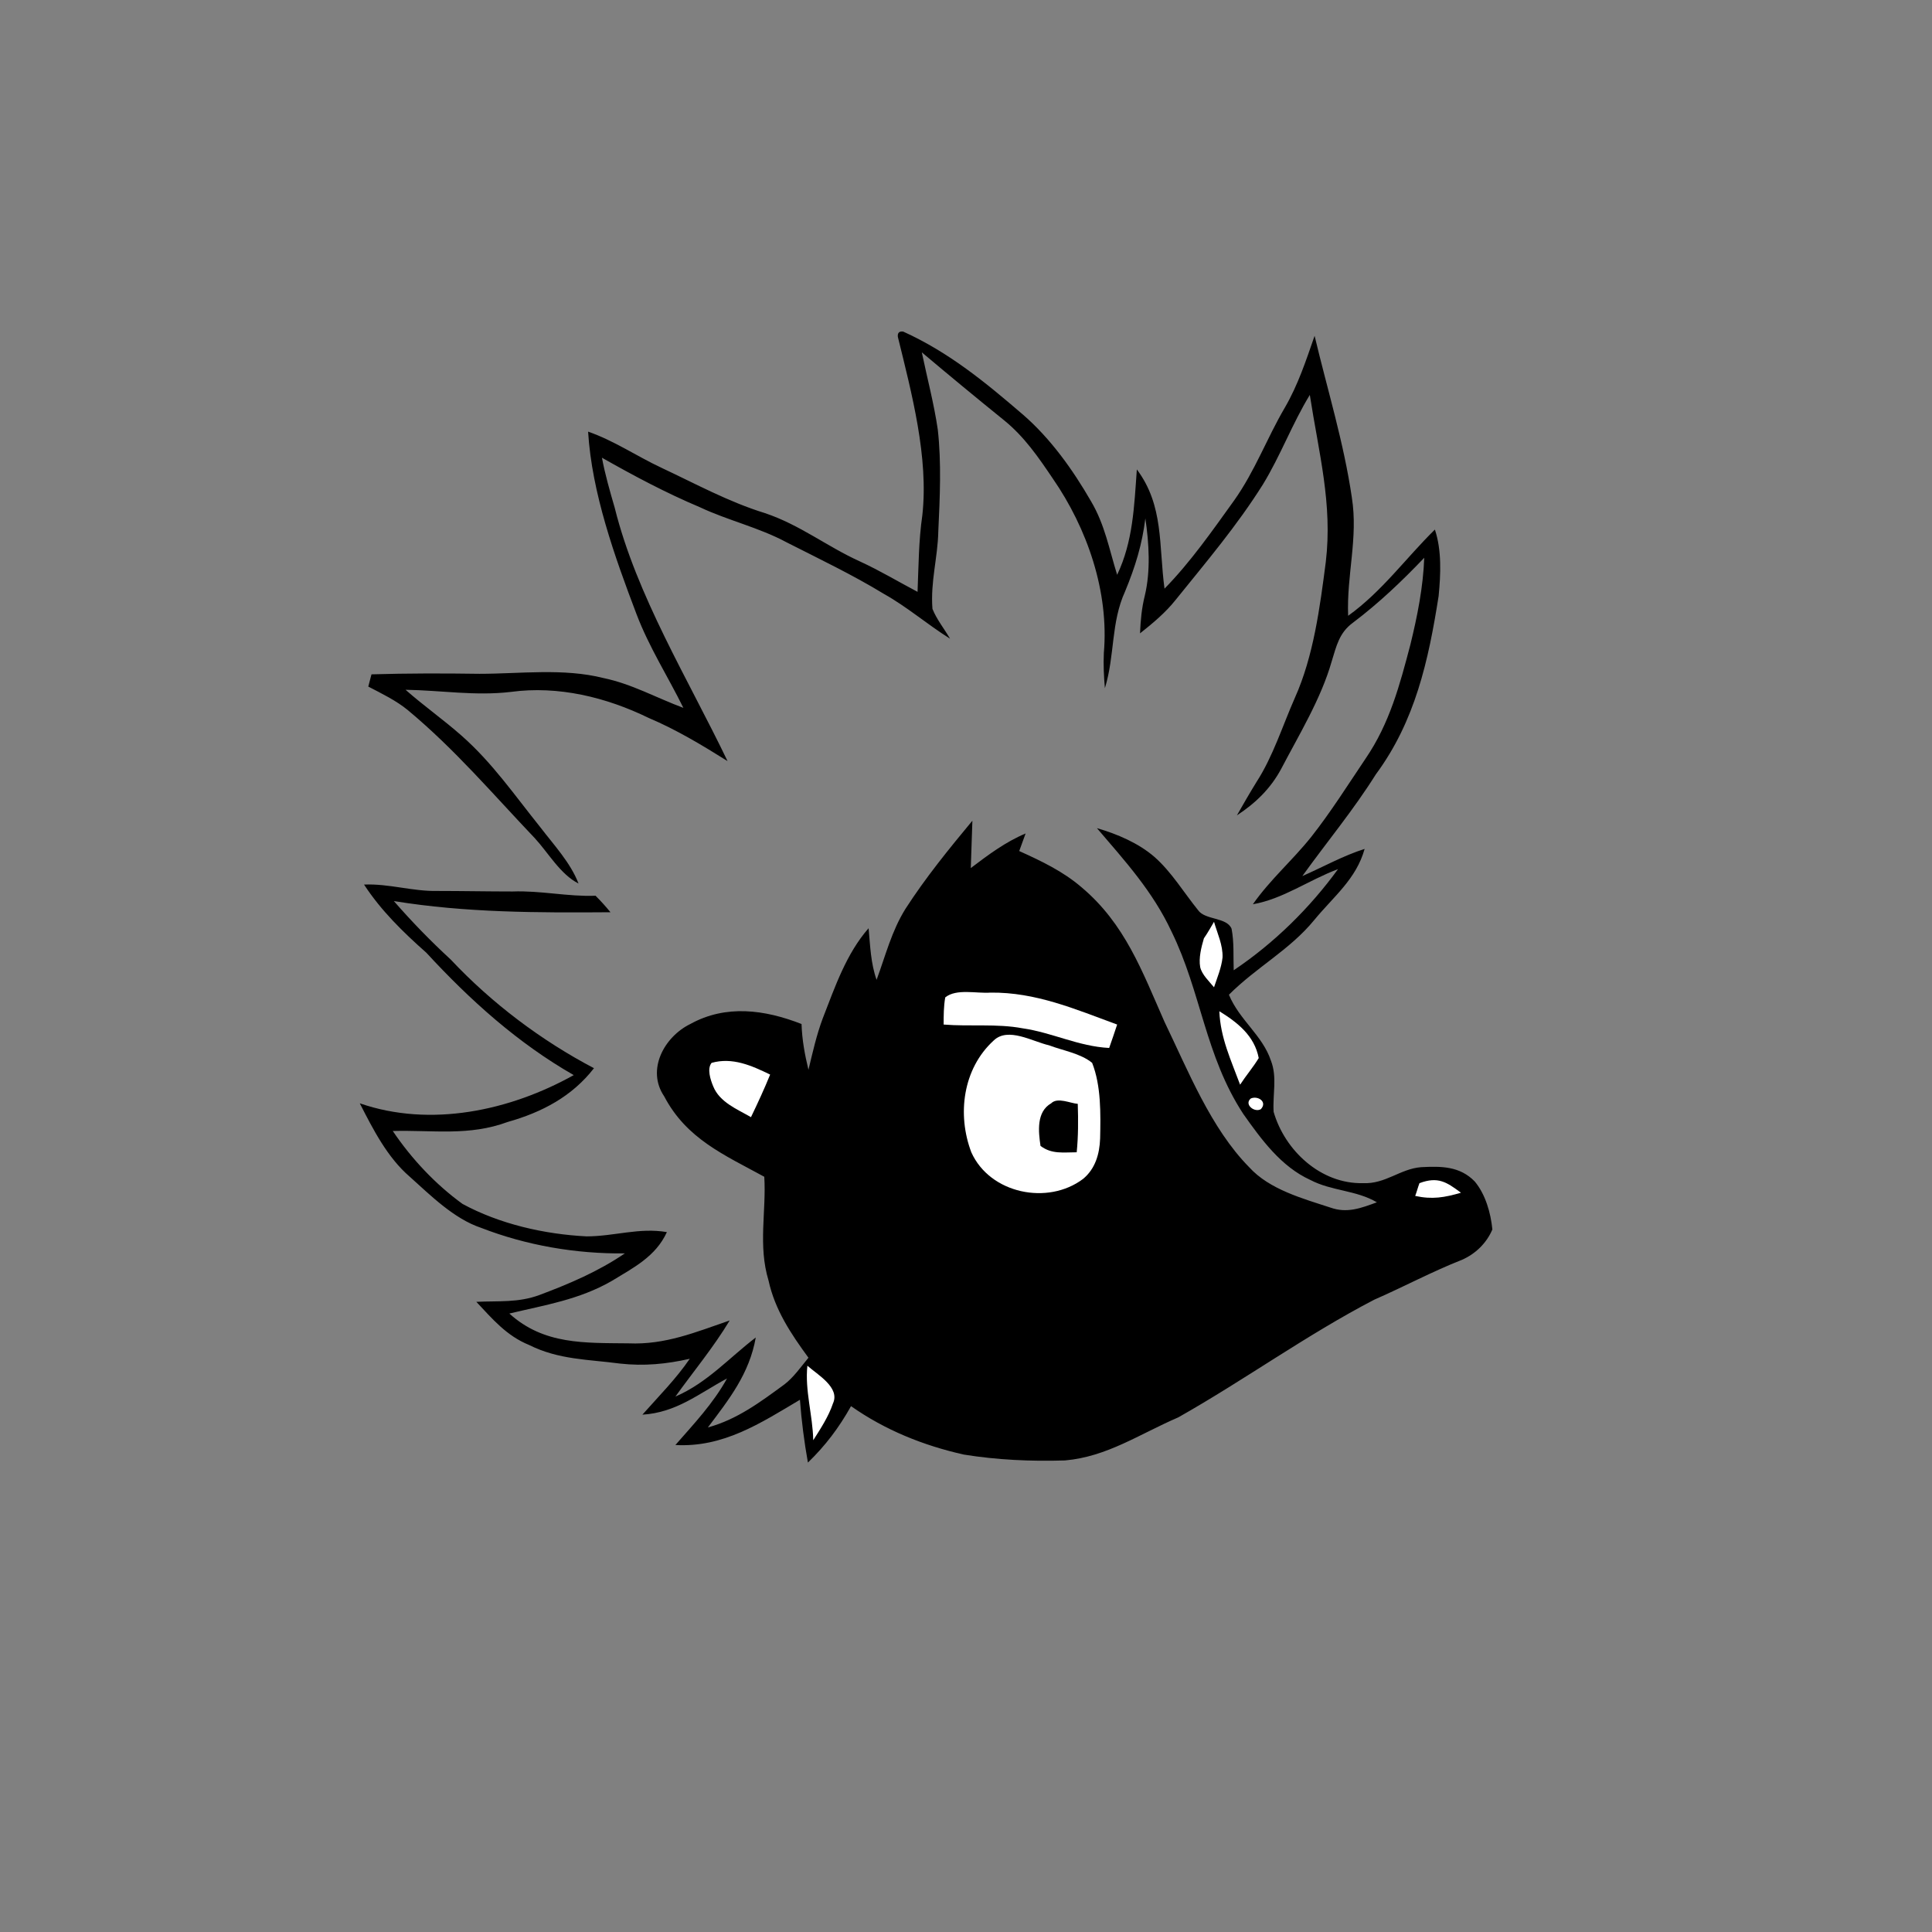 <?xml version="1.0" encoding="utf-8"?>
<!-- Generator: Adobe Illustrator 24.1.2, SVG Export Plug-In . SVG Version: 6.00 Build 0)  -->
<svg version="1.1" id="Layer_1" xmlns="http://www.w3.org/2000/svg" xmlns:xlink="http://www.w3.org/1999/xlink" x="0px" y="0px"
	 viewBox="0 0 363 363" style="enable-background:new 0 0 363 363;" xml:space="preserve">
<rect x="0" y="0" width="363" height="363" fill="#808080" stroke="none"/>
<style type="text/css">
	.st0{fill:#FFFFFF;}
</style>
<path d="M169.7,62.3c8.6,3.9,15.4,9.5,22.5,15.6c5.2,4.5,9.4,10.4,12.8,16.3c2.6,4.4,3.4,9,4.9,13.8c3-6.3,3.2-12.9,3.7-19.8
	c5.1,6.8,4.1,14.3,5.2,22.4c4.9-5,9-10.9,13.1-16.6c3.9-5.5,6.1-11.6,9.5-17.4c2.5-4.3,4-8.9,5.6-13.5c2.4,10.1,5.5,20.1,7,30.4
	c1.2,7.6-1,14.5-0.7,22.2c6.4-4.6,10.8-10.8,16.3-16.2c1.3,3.9,1.1,8.4,0.7,12.5c-1.9,12.1-4.4,23.5-11.8,33.5
	c-4.2,6.7-9.2,12.7-13.8,19.1c3.9-1.7,7.6-3.8,11.7-5.1c-1.6,5.7-5.8,8.9-9.5,13.4c-4.6,5.6-10.8,8.8-16,14c2,4.8,6.3,7.6,7.9,12.4
	c1.2,3.1,0.3,6.3,0.5,9.6c2.1,7.3,8.9,13.6,16.8,13.4c4.2,0.2,7-2.7,10.9-3c3.8-0.2,7.3-0.2,10.1,2.7c2,2.4,3,5.9,3.3,9
	c-1.1,2.6-3.2,4.6-5.7,5.7c-5.6,2.2-11,5.1-16.5,7.5c-12.7,6.6-24.4,15.1-36.8,22.1c-7.4,3.2-13.4,7.4-21.3,8.1
	c-6.4,0.2-12.8-0.1-19-1.1c-7.6-1.7-14.8-4.6-21.2-9.1c-2.3,4.1-4.8,7.4-8.1,10.6c-0.7-3.9-1.2-7.8-1.5-11.8
	c-7.4,4.4-14.4,9-23.4,8.5c3.5-4,7.1-7.8,9.7-12.5c-5.4,2.9-9.5,6.4-15.9,6.8c3.1-3.5,6.3-6.7,8.9-10.5c-4.4,1-8.6,1.4-13.1,0.9
	c-6-0.8-11.5-0.7-17.1-3.5c-4.2-1.7-6.9-4.9-9.9-8.1c4.1-0.2,7.9,0.2,11.9-1.3c5.6-2.1,11-4.4,16-7.8c-9.2,0.1-18.5-1.5-27-4.8
	c-5.1-1.7-9.5-6.1-13.4-9.6c-4.2-3.6-6.9-8.9-9.4-13.8c13.3,4.6,28.2,1.4,40.2-5.3c-10.5-6-19.5-14.1-27.7-23
	c-4.4-3.9-8.5-7.9-11.7-12.8c4.7-0.2,9.1,1.3,13.8,1.2c4.7,0,9.4,0.1,14.1,0.1c5.3-0.2,10.4,1,15.6,0.8c1,1,1.9,2,2.8,3.1
	c-13.6,0.1-27.2,0.1-40.7-2.1c3.4,3.9,6.9,7.5,10.7,11c7.7,8.2,17,15.2,26.9,20.4c-4.1,5.3-9.8,8.3-16.2,10.1
	c-7.3,2.7-14,1.5-21.6,1.7c3.5,5.2,8,10,13.1,13.7c7,3.8,15.4,5.7,23.3,6.1c5.2,0,9.9-1.7,15.1-0.8c-2.1,4.6-6.3,6.7-10.4,9.2
	c-6.1,3.5-12.5,4.5-19.2,6.1c6.5,5.9,14.2,5.5,22.4,5.6c6.9,0.3,12.6-2.1,19-4.3c-3,5-6.9,9.7-10.2,14.3c6-2.6,10-7.2,15.1-11.1
	c-1.2,6.8-5,11.6-9,16.9c5.5-1.5,9.9-4.8,14.4-8.1c1.7-1.3,3.1-3.3,4.5-5c-3.3-4.5-6.3-9-7.5-14.5c-2-6.6-0.4-13-0.8-19.5
	c-7.5-4.1-14.6-7.1-18.8-15.1c-3.4-5,0-11.2,4.9-13.6c6.7-3.7,14-2.7,20.9,0c0.1,3,0.6,5.7,1.3,8.6c0.8-3.3,1.5-6.5,2.7-9.7
	c2.3-5.9,4.4-12.1,8.6-16.9c0.3,3.3,0.4,6.6,1.5,9.7c1.7-4.6,2.8-9.1,5.4-13.3c3.8-5.9,8.2-11.3,12.6-16.6c-0.1,3-0.2,5.9-0.3,8.9
	c3.3-2.5,6.5-4.9,10.3-6.5c-0.4,1.1-0.8,2.2-1.2,3.3c4.2,1.9,8.2,3.8,11.7,6.8c8.2,6.9,11.4,15.8,15.6,25.3
	c4.4,9.1,8.7,20,15.9,27.3c3.8,4.2,10.1,5.9,15.3,7.6c3.1,1.1,5.7,0.1,8.7-1c-3.9-2.3-8.5-2.1-12.5-4.2c-5.5-2.5-9.2-7.6-12.6-12.4
	c-7.2-11-7.9-22.9-13.5-34.3c-3.5-7.5-8.7-13.2-14-19.4c3.8,1.1,7.8,2.8,10.8,5.4c3.2,2.8,5.6,6.8,8.2,10c1.3,1.9,5.4,1.3,6.3,3.5
	c0.5,2.6,0.3,5.2,0.4,7.8c7.6-5.1,14.3-11.7,19.6-19c-5.6,2.1-10.3,5.6-16,6.6c3.3-4.7,7.5-8.3,11-12.7c3.7-4.7,6.9-9.8,10.2-14.7
	c4.5-6.6,6.4-13.8,8.4-21.4c1.3-5.3,2.4-10.8,2.6-16.3c-4.2,4.4-8.5,8.5-13.4,12.2c-2.6,1.9-3.1,4.4-4,7.3c-2,7-6.1,13.7-9.5,20.2
	c-2,3.7-4.8,6.4-8.3,8.7c1.2-2.1,2.4-4.2,3.7-6.3c3.1-4.8,4.9-10.6,7.2-15.8c3.5-7.8,4.7-17,5.8-25.5c1.3-10.9-1.3-20.4-3-31.4
	c-3.3,5.4-5.5,11.4-8.8,16.8c-4.9,7.8-10.6,14.5-16.4,21.7c-1.9,2.4-4.3,4.4-6.7,6.3c0.1-2.4,0.3-4.7,0.9-7.1
	c1.1-4.6,0.8-9.8,0.1-14.5c-0.6,4.9-1.9,9.1-3.8,13.7c-2.7,5.9-1.9,12-3.8,18.2c-0.2-2.2-0.3-4.4-0.2-6.6c1-11.5-3.1-23.4-9.6-32.8
	c-2.7-4-5.3-7.8-9.1-10.9c-5.2-4.2-10.4-8.5-15.5-12.8c1,4.8,2.3,9.7,3,14.5c0.7,6.2,0.4,12.8,0.1,19.1c-0.1,5-1.5,9.5-1.1,14.6
	c0.8,2,2.2,3.7,3.3,5.6c-4.3-2.7-8.1-6-12.4-8.4c-5.9-3.6-12.2-6.6-18.3-9.7c-5.2-2.8-11-4.1-16.3-6.6c-6.4-2.7-12.4-5.9-18.4-9.3
	c0.6,3.2,1.5,6.3,2.4,9.4c4.1,16.5,13.8,32.2,21.2,47.6c-4.8-3-9.6-5.9-14.8-8.1c-8-3.9-17-6.1-25.9-4.9c-6.7,0.8-13.2-0.3-19.8-0.4
	c3.4,3,7.1,5.6,10.5,8.6c5.8,5.1,9.9,11.1,14.8,17.2c2.6,3.4,5.7,6.7,7.2,10.6c-3.4-1.7-5.7-5.8-8.2-8.5c-7.9-8.3-15-16.7-23.9-24.1
	c-2.2-1.8-4.9-3.1-7.4-4.4c0.2-0.8,0.4-1.5,0.6-2.3c6.8-0.2,13.5-0.2,20.3-0.1c7.6,0,15.8-1.1,23.3,0.8c5.3,1.1,9.9,3.7,15,5.6
	c-2.9-5.9-6.4-11.3-8.8-17.6c-4.1-10.8-8.4-22.8-9.1-34.3c4.9,1.7,9.1,4.6,13.8,6.8c6.4,3,12.6,6.4,19.4,8.5
	c6.6,2.2,11.7,6.3,17.9,9.1c3.7,1.7,7.2,3.8,10.8,5.7c0.2-4.8,0.2-9.6,0.9-14.4c1.2-10.9-2-22.9-4.6-33.5
	C168.6,62.5,169,62.2,169.7,62.3z"/>
<path class="st0" d="M228.1,173.2c0.6,2.1,1.7,4.4,1.6,6.7c-0.2,1.9-1,3.8-1.6,5.6c-0.9-1.1-2.3-2.4-2.6-3.8
	c-0.3-1.7,0.2-3.7,0.7-5.4C226.9,175.3,227.5,174.2,228.1,173.2z"/>
<path class="st0" d="M177.6,187.4c2.1-1.7,5.9-0.7,8.5-0.9c8.5-0.1,15.9,3.1,23.8,6c-0.5,1.5-1,3-1.5,4.4
	c-5.8-0.3-10.7-2.9-16.3-3.7c-4.8-0.9-9.9-0.3-14.8-0.7C177.3,190.8,177.3,189.1,177.6,187.4z"/>
<path class="st0" d="M229.1,190c3.4,2.1,6.6,4.6,7.4,8.8c-1.1,1.8-2.4,3.3-3.5,5C231.3,199.2,229.3,195,229.1,190z"/>
<path class="st0" d="M197.1,196.4c2.6,1,5.9,1.5,8.1,3.3c1.7,4.3,1.6,9.6,1.5,14.2c-0.1,2.9-0.9,5.7-3.2,7.6c-6.6,5-17.5,2.8-21-5
	c-2.7-7.1-1.6-15.7,4.2-21C189.4,192.9,194,195.7,197.1,196.4z"/>
<path class="st0" d="M133.7,199.7c3.9-1.1,7.5,0.5,11,2.2c-1.1,2.7-2.3,5.3-3.6,8c-2.6-1.5-5.9-2.8-7.1-5.8
	C133.5,202.9,132.8,200.8,133.7,199.7z"/>
<path class="st0" d="M235,206.4c1.3-0.6,3.2,0.6,1.9,2C235.7,209.1,233.7,207.5,235,206.4z"/>
<path d="M197.5,207.3c1.2-1.2,3.6,0,5,0.1c0.1,3.1,0.1,6.1-0.2,9.1c-2.5,0-4.7,0.4-6.8-1.2C195.1,212.6,194.7,208.9,197.5,207.3z"/>
<path class="st0" d="M274.5,224.1c-3.1,0.9-5.4,1.3-8.6,0.6c0.3-0.8,0.5-1.6,0.8-2.4C270.2,221,271.8,222.1,274.5,224.1z"/>
<path class="st0" d="M151.7,256.6c1.9,1.7,6.2,4.1,4.8,7.1c-0.8,2.4-2.3,4.7-3.7,6.9C152.7,265.9,151.2,261.2,151.7,256.6z"/>
</svg>
